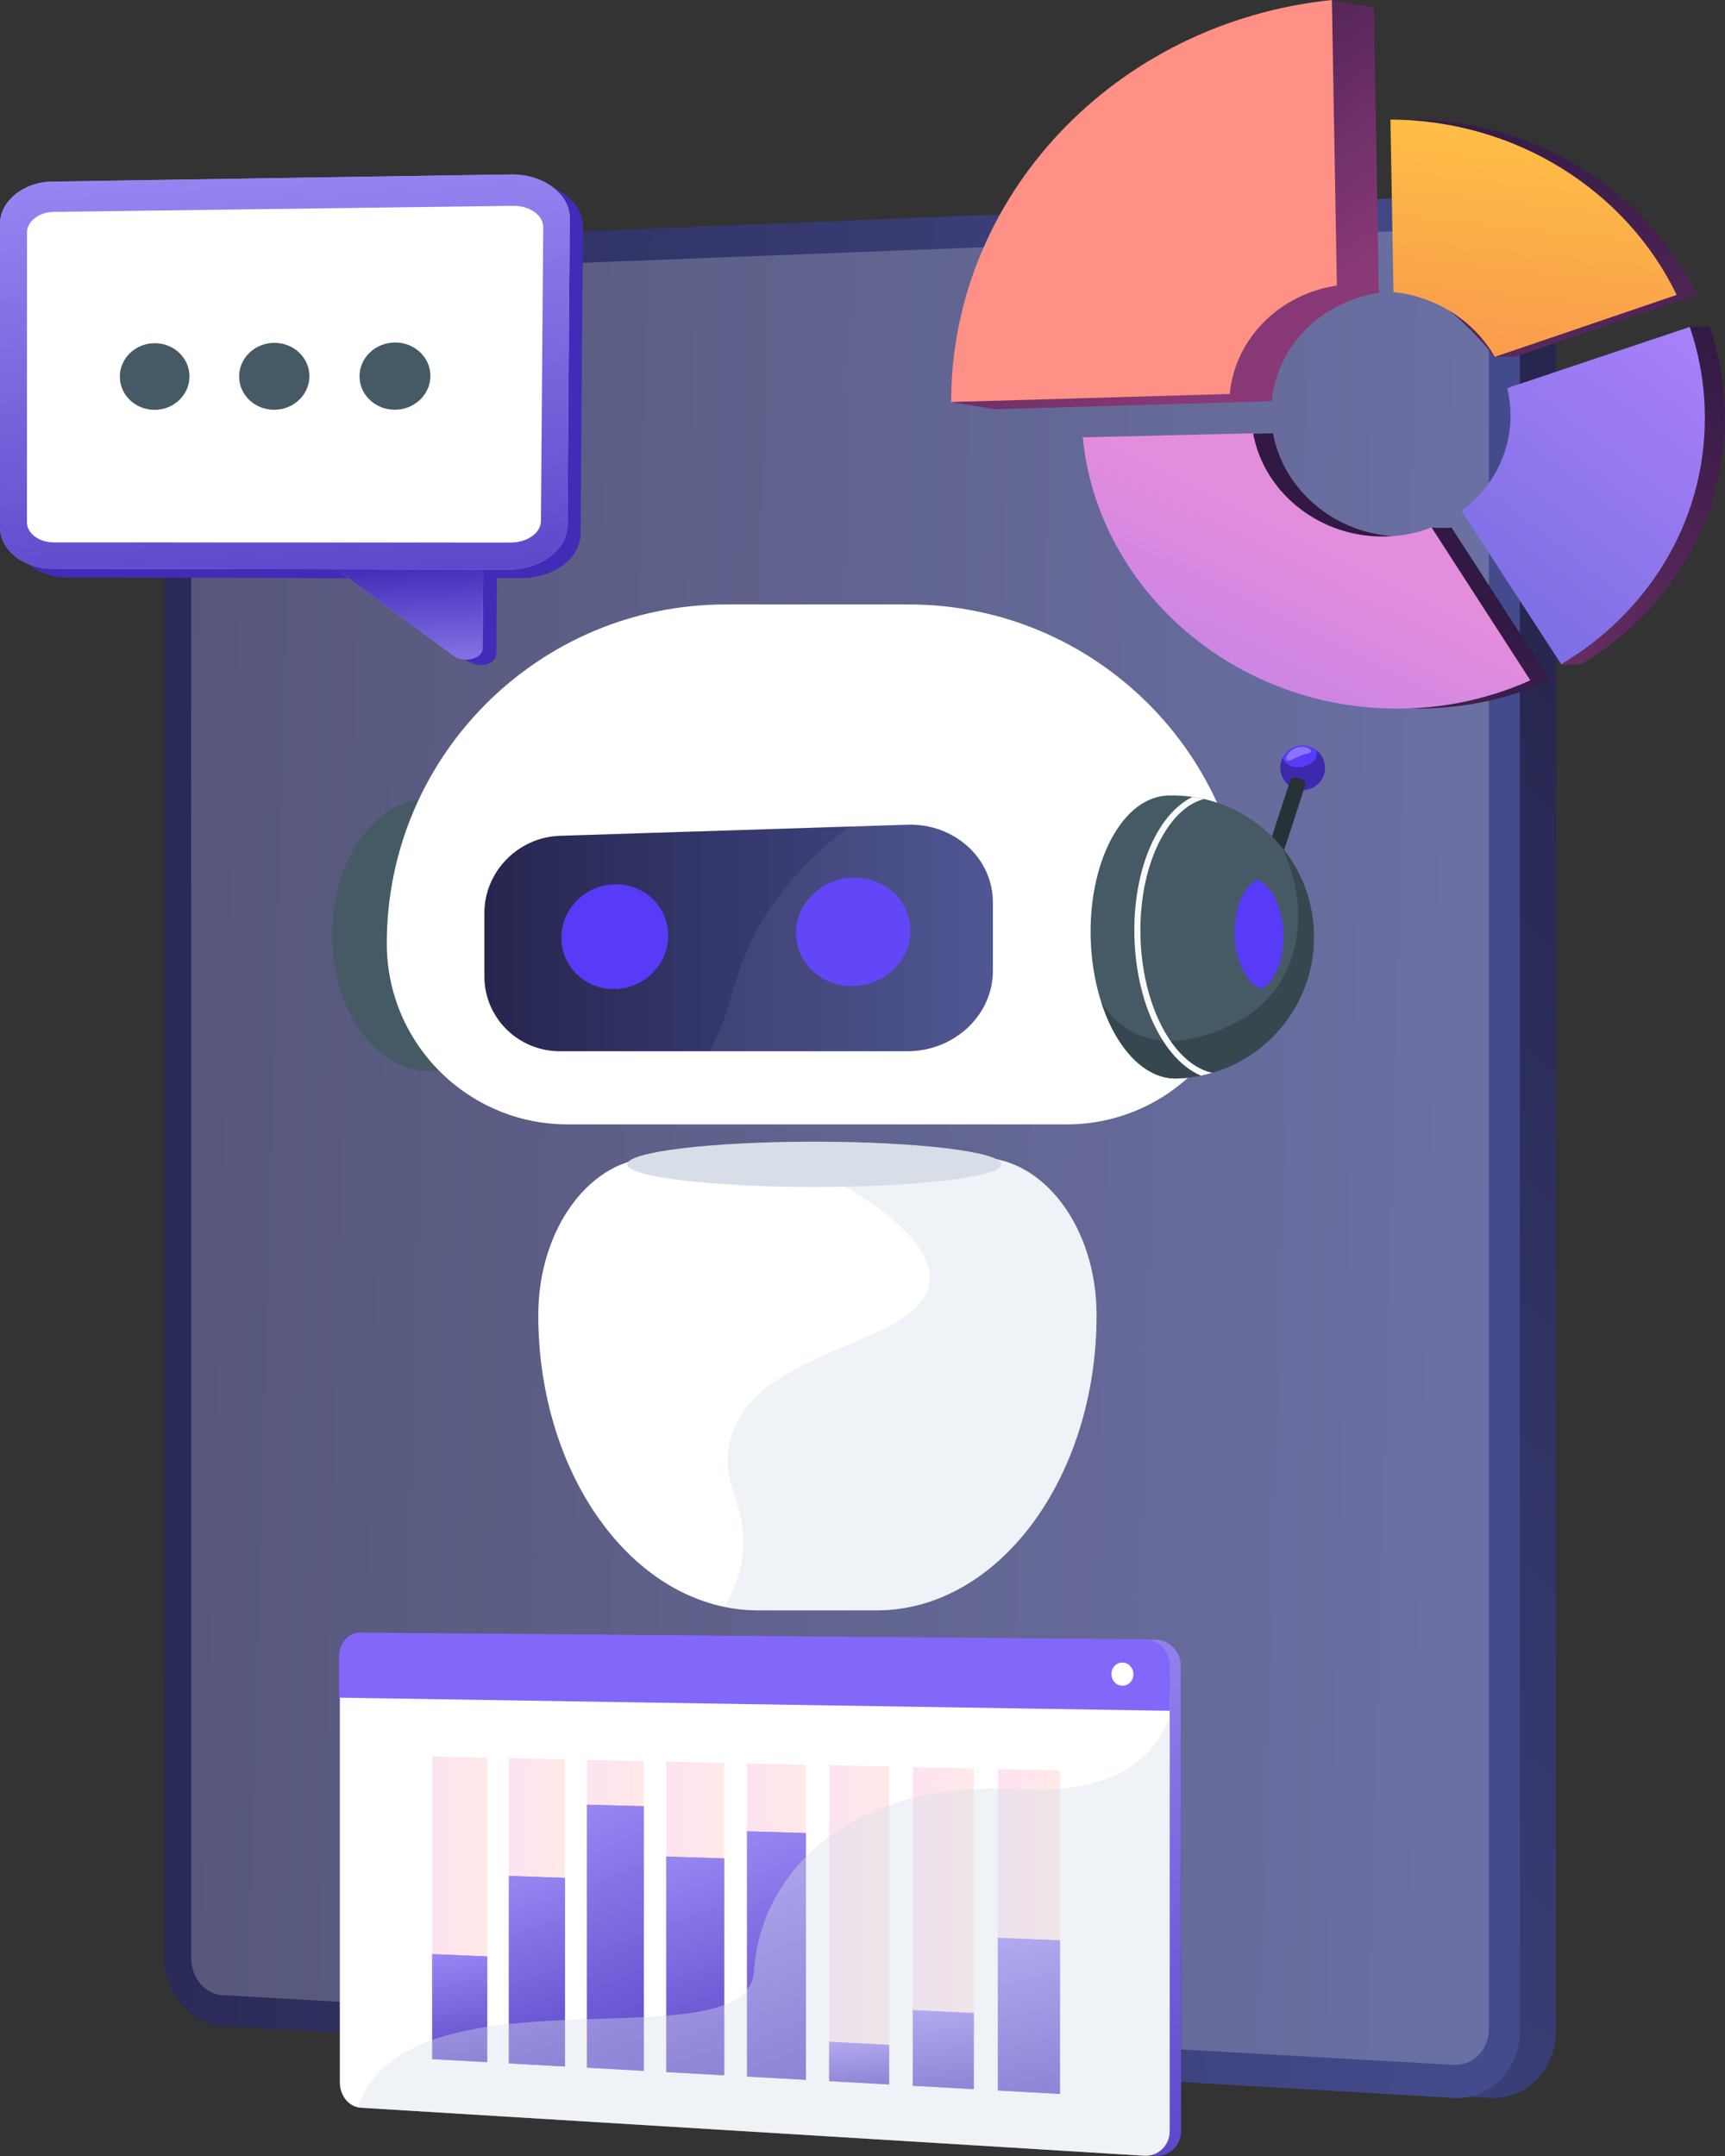 <svg width="2095" height="2619" viewBox="0 0 2095 2619" fill="none" xmlns="http://www.w3.org/2000/svg">
<rect x="0" y="0" width="2095" height="2619" fill="#333333" stroke="none"/>
<g opacity="0.7">
<path d="M1727.59 1744.68C1611.52 1514.95 1580.28 1353.45 1574.51 1258.42C1568.23 1154.9 1589.36 1106.55 1590.26 1104.54L1597.22 1107.66C1597 1108.14 1575.85 1156.85 1582.17 1258.8C1588.01 1353.01 1619.16 1513.18 1734.39 1741.24L1727.59 1744.68Z" fill="white"/>
<path d="M1542.56 2253.6C1254.56 1907.86 1250.98 1642.56 1250.98 1639.92L1258.6 1639.91C1258.6 1640.58 1259.74 1709.34 1298.03 1821.12C1331.75 1919.54 1402.56 2073.63 1548.41 2248.72L1542.56 2253.6Z" fill="white"/>
</g>
<path d="M243.417 2376.42C243.417 2420.73 274.855 2458.61 313.622 2460.87L1809.07 2548.16C1853.48 2550.75 1889.74 2514.09 1889.74 2466.44V321.224C1889.74 273.566 1853.48 236.262 1809.07 238.062L313.622 298.665C274.855 300.236 243.417 337.561 243.417 381.872V2376.42Z" fill="url(#paint0_linear_46_482)"/>
<path d="M199.51 2376.42C199.51 2420.73 230.948 2458.61 269.714 2460.87L1765.16 2548.16C1809.57 2550.75 1845.83 2514.09 1845.83 2466.44V321.224C1845.83 273.566 1809.57 236.262 1765.16 238.062L269.714 298.665C230.948 300.236 199.51 337.561 199.51 381.872V2376.42Z" fill="url(#paint1_linear_46_482)"/>
<path d="M1808.21 322.61V2464.38C1808.21 2489.85 1788.91 2509.41 1765.16 2508.06L582.424 2441.06L269.716 2423.34C248.945 2422.17 232.136 2401.96 232.136 2378.2V380.67C232.136 356.913 248.945 337.001 269.716 336.196L593.714 323.622L1765.16 278.16C1788.91 277.237 1808.21 297.138 1808.21 322.61Z" fill="white" fill-opacity="0.21"/>
<path d="M841.676 2418.61L1145.8 2435.34C1162.06 2436.23 1175.25 2424.96 1175.25 2410.15V2409.04C1175.25 2394.24 1162.06 2381.55 1145.8 2380.69L841.676 2364.7C825.871 2363.86 813.074 2375 813.074 2389.57V2390.66C813.074 2405.23 825.871 2417.74 841.676 2418.61Z" fill="url(#paint2_linear_46_482)"/>
<path d="M521.357 1301.1C456.269 1301.1 403.505 1226.95 403.505 1135.48C403.505 1044.02 456.269 969.867 521.357 969.867C586.445 969.867 639.209 1044.02 639.209 1135.48C639.209 1226.95 586.445 1301.1 521.357 1301.1Z" fill="#455A64"/>
<path d="M881.555 734.166H1103.37C1330.81 734.166 1515.18 918.542 1515.18 1145.98V1145.98C1515.18 1267.35 1416.8 1365.73 1295.43 1365.73H689.484C568.12 1365.73 469.737 1267.35 469.737 1145.98C469.738 918.544 654.115 734.166 881.555 734.166Z" fill="white"/>
<path d="M920.813 1956H1064.67C1212.16 1956 1331.74 1795.44 1331.74 1597.37V1597.37C1331.74 1491.68 1267.93 1406 1189.23 1406H796.251C717.543 1406 653.738 1491.68 653.738 1597.37C653.739 1795.43 773.312 1956 920.813 1956Z" fill="white"/>
<path d="M680.215 1276.9H1101.85C1158.99 1276.9 1205.87 1233.11 1205.87 1179.08V1096.23C1205.87 1042.2 1158.99 999.902 1101.85 1001.72L680.215 1015.18C629.184 1016.8 588.279 1058.81 588.279 1109.01V1186C588.28 1236.21 629.185 1276.9 680.215 1276.9Z" fill="url(#paint3_linear_46_482)"/>
<path d="M966.761 1133.26C966.761 1169.34 997.476 1198.2 1035.67 1197.72C1074.21 1197.23 1105.71 1167.1 1105.71 1130.43C1105.71 1093.76 1074.21 1064.91 1035.67 1065.99C997.476 1067.07 966.761 1097.18 966.761 1133.26Z" fill="#573BF6"/>
<path d="M681.82 1139.05C681.82 1173.92 710.504 1201.83 746.166 1201.37C782.138 1200.92 811.529 1171.83 811.529 1136.41C811.529 1100.99 782.138 1073.1 746.166 1074.11C710.504 1075.11 681.82 1104.18 681.82 1139.05Z" fill="#573BF6"/>
<path opacity="0.3" d="M839.449 1307.97C902.156 1234.29 874.291 1175.37 956.271 1075.52C1069.07 938.143 1200.66 953.688 1230.8 860.511C1239.15 834.692 1240.11 799.254 1217.71 750.266C1389.51 799.823 1515.18 958.219 1515.18 1145.98V1145.98C1515.18 1267.35 1416.8 1365.73 1295.43 1365.73H767.357C798.989 1348.49 822.104 1328.35 839.449 1307.97Z" fill="white" fill-opacity="0.2"/>
<path opacity="0.4" d="M884.969 1758.57C904.722 1634.11 1123.23 1637.11 1129.17 1555.76C1133.75 1493.05 1008.3 1430.96 992.535 1423.15C979.053 1416.48 965.671 1410.83 952.422 1406H1189.09C1267.87 1406 1331.74 1491.68 1331.74 1597.37V1597.37C1331.74 1795.44 1212.05 1956 1064.42 1956H920.429C906.594 1956 893.006 1954.59 879.738 1951.87C892.268 1931.04 900.438 1908.25 902.414 1883.37C906.793 1828.24 877.314 1806.8 884.969 1758.57Z" fill="#D8DEE8"/>
<path d="M988.915 1441.76C863.394 1441.76 761.639 1429.44 761.639 1414.24C761.639 1399.04 863.394 1386.72 988.915 1386.72C1114.44 1386.72 1216.19 1399.04 1216.19 1414.24C1216.19 1429.44 1114.44 1441.76 988.915 1441.76Z" fill="#D8DEE8"/>
<path d="M81.939 230.878L636.755 221.863C676.315 221.508 708.231 245.49 707.999 275.411L705.111 648.355C704.881 678.015 672.763 702.097 633.412 702.163L603.489 702.213L602.881 793.944C602.79 807.676 580.735 814.385 562.622 799.175L449.448 702.471L81.517 701.359C46.414 701.415 17.995 678.802 18 650.837L18.073 282.554C18.08 254.345 46.656 231.202 81.939 230.878Z" fill="#412CB8"/>
<path d="M63.718 690.784L617.271 691.859C656.739 691.813 688.95 667.762 689.174 638.121L691.999 265.415C692.225 235.512 660.209 211.528 620.531 211.863L64.047 220.586C28.657 220.892 0 244.006 0 272.198V640.261C0.001 668.21 28.509 690.823 63.718 690.784Z" fill="#A393FA"/>
<path d="M63.718 690.784L617.271 691.859C656.739 691.813 688.95 667.762 689.174 638.121L691.999 265.415C692.225 235.512 660.209 211.528 620.531 211.863L64.047 220.586C28.657 220.892 0 244.006 0 272.198V640.261C0.001 668.21 28.509 690.823 63.718 690.784Z" fill="url(#paint4_linear_46_482)"/>
<path d="M656.97 632.936L659.738 275.971C659.85 261.473 643.486 249.844 623.199 250.002L65.564 257.355C47.474 257.498 32.815 268.706 32.812 282.384L32.738 634.31C32.735 647.869 47.319 658.838 65.323 658.815L620.208 659C640.394 658.973 656.858 647.307 656.97 632.936Z" fill="white"/>
<path d="M586.022 788.03L586.738 692L409.738 692.225L551.136 796.608C563.222 805.53 585.933 799.95 586.022 788.03Z" fill="#A393FA"/>
<path d="M586.022 788.03L586.738 692L409.738 692.225L551.136 796.608C563.222 805.53 585.933 799.95 586.022 788.03Z" fill="url(#paint5_linear_46_482)"/>
<path d="M436.618 456.927C436.536 479.447 455.702 497.689 479.458 497.677C503.249 497.666 522.64 479.358 522.738 456.778C522.836 434.19 503.59 415.929 479.783 416C456.012 416.071 436.7 434.398 436.618 456.927Z" fill="#455A64"/>
<path d="M290.425 457.179C290.37 479.598 309.385 497.757 332.926 497.745C356.502 497.734 375.696 479.509 375.767 457.031C375.838 434.545 356.744 416.367 333.153 416.438C309.596 416.509 290.48 434.752 290.425 457.179Z" fill="#455A64"/>
<path d="M145.548 457.428C145.52 479.745 164.386 497.823 187.716 497.812C211.08 497.801 230.08 479.659 230.123 457.282C230.166 434.897 211.224 416.802 187.844 416.871C164.499 416.941 145.575 435.102 145.548 457.428Z" fill="#455A64"/>
<path d="M1839.6 433.401L1815.06 433.266C1815.06 433.266 1756.28 358.9 1716.56 354.789L1712.88 145.271C1865.01 145.78 1999.29 231.5 2060.44 358.193L1839.6 433.401Z" fill="url(#paint6_linear_46_482)"/>
<path d="M1546.11 526.254C1558.58 595.095 1621.29 649.217 1698.12 651.606C1717.03 652.194 1739.09 640.859 1739.09 640.859C1739.09 640.859 1759.31 641.972 1762.78 640.622L1882.7 826.3C1826.96 851.463 1763.99 863.791 1698.12 860.007C1506.57 849.002 1355.96 704.805 1339.24 531.21L1546.11 526.254Z" fill="url(#paint7_linear_46_482)"/>
<path d="M1920.24 806.766L1896.25 807.595L1799.21 620.54C1835.41 593.737 1858.68 552.027 1858.68 504.719C1858.68 493.288 1857.31 482.143 1854.73 471.415L2052.37 396.826L2076.4 397.107C2088.31 432.009 2094.74 469.146 2094.74 507.616C2094.74 635.005 2024.84 744.683 1920.24 806.766Z" fill="url(#paint8_linear_46_482)"/>
<path d="M1674.62 355.702C1604.66 366.113 1550.87 420.331 1544.47 487.336L1206.19 497.138C1206.19 497.067 1206.19 496.995 1206.19 496.924C1206.19 496.924 1206.19 496.815 1206.19 496.71C1206.19 496.456 1155.19 488.51 1155.2 488.477C1155.21 486.158 1617.31 0.412 1617.31 0.412L1668.56 8.834C1668.56 8.834 1672.61 240.08 1674.62 355.702Z" fill="url(#paint9_linear_46_482)"/>
<path d="M1815.4 433.401C1790.9 390.539 1745.31 360.271 1692.35 354.791L1688.67 145.273C1840.81 145.782 1975.08 231.501 2036.23 358.194L1815.4 433.401Z" fill="url(#paint10_linear_46_482)"/>
<path d="M1521.9 526.254C1534.37 595.095 1597.08 649.217 1673.91 651.606C1696.82 652.318 1718.71 648.364 1738.57 640.622L1858.49 826.3C1802.75 851.463 1739.78 863.791 1673.91 860.007C1482.36 849.002 1331.76 704.805 1315.03 531.21L1521.9 526.254Z" fill="url(#paint11_linear_46_482)"/>
<path d="M1896.03 806.767L1775.01 620.541C1811.21 593.738 1834.47 552.028 1834.47 504.72C1834.47 493.289 1833.1 482.144 1830.52 471.416L2052.2 397.109C2064.1 432.011 2070.53 469.148 2070.53 507.618C2070.53 635.006 2000.64 744.684 1896.03 806.767Z" fill="url(#paint12_linear_46_482)"/>
<path d="M1623.62 346.868C1553.66 357.279 1499.87 411.497 1493.48 478.502L1155.2 488.304C1155.2 488.161 1155.19 488.018 1155.19 487.875C1155.19 239.713 1352.92 27.338 1617.56 0L1623.62 346.868Z" fill="#FF9085"/>
<g opacity="0.3">
<path d="M1720.16 646.537C1726.46 644.92 1732.61 642.945 1738.57 640.621L1858.49 826.299C1802.75 851.462 1739.78 863.79 1673.91 860.006C1620.69 856.949 1570.64 843.597 1525.74 822.203C1571.07 815.339 1611.54 798.148 1643.85 769.5C1680.66 736.863 1704.54 691.468 1720.16 646.537Z" fill="url(#paint13_linear_46_482)"/>
</g>
<g opacity="0.3">
<path d="M1760.42 228.434C1774.66 202.17 1795.03 182.264 1817.87 167.057C1914.02 200.231 1993.22 269.075 2036.23 358.194L1815.4 433.401C1800.07 406.581 1776.48 384.693 1748 370.723C1742.24 314.977 1735.71 274 1760.42 228.434Z" fill="url(#paint14_linear_46_482)"/>
</g>
<path d="M451.835 1983.34L1403.58 1991.43C1420.28 1991.58 1434.31 2005.94 1434.31 2023.52V2058.91V2077.78V2588.44C1434.31 2606.02 1420.21 2619.44 1403.5 2618.41L1389.69 2617.57L1373.31 2583.42L441.227 2526.25C427.127 2525.39 426.489 2545.45 426.489 2529.36V2061.92V2044.65V2012.26C426.488 1996.16 437.735 1983.22 451.835 1983.34Z" fill="url(#paint15_linear_46_482)"/>
<path d="M451.835 1983.34L1403.58 1991.43C1420.28 1991.58 1434.31 2005.94 1434.31 2023.52V2058.91V2077.78V2588.44C1434.31 2606.02 1420.21 2619.44 1403.5 2618.41L1389.69 2617.57L1373.31 2583.42L441.227 2526.25C427.127 2525.39 426.489 2545.45 426.489 2529.36V2061.92V2044.65V2012.26C426.488 1996.16 437.735 1983.22 451.835 1983.34Z" fill="url(#paint16_linear_46_482)"/>
<path d="M412.73 2044.64V2529.36C412.73 2544.22 422.103 2557.05 434.692 2559.63C435.758 2559.87 436.661 2560.01 437.762 2560.08L1389.64 2618.42C1406.36 2619.45 1420.55 2606.03 1420.55 2588.46V2058.92L412.73 2044.64Z" fill="white"/>
<path d="M437.288 1983L1390.39 1991.15C1407.13 1991.29 1420.74 2005.74 1420.74 2023.42V2078L411.738 2062.05V2012.09C411.737 1995.9 423.162 1982.88 437.288 1983Z" fill="#8367F8"/>
<path d="M1349.81 2033.31C1349.81 2041.08 1355.78 2047.46 1363.16 2047.55C1370.55 2047.65 1376.55 2041.42 1376.55 2033.63C1376.55 2025.84 1370.55 2019.46 1363.16 2019.38C1355.78 2019.3 1349.81 2025.54 1349.81 2033.31Z" fill="white"/>
<path opacity="0.2" d="M1211.91 2539.19L1287.34 2543.38V2150.35L1211.91 2148.68V2539.19Z" fill="url(#paint17_linear_46_482)"/>
<path d="M1211.91 2539.19L1287.34 2543.38V2356.78L1211.91 2353.79V2539.19Z" fill="url(#paint18_linear_46_482)"/>
<path d="M1211.91 2539.19L1287.34 2543.38V2356.78L1211.91 2353.79V2539.19Z" fill="url(#paint19_linear_46_482)"/>
<path opacity="0.2" d="M1108.57 2533.46L1182.66 2537.57V2148.04L1108.57 2146.4V2533.46Z" fill="url(#paint20_linear_46_482)"/>
<path d="M1108.57 2533.46L1182.66 2537.57V2445.1L1108.57 2441.57V2533.46Z" fill="url(#paint21_linear_46_482)"/>
<path d="M1108.57 2533.46L1182.66 2537.57V2445.1L1108.57 2441.57V2533.46Z" fill="url(#paint22_linear_46_482)"/>
<path opacity="0.2" d="M1007.04 2527.82L1079.83 2531.86V2145.76L1007.04 2144.16V2527.82Z" fill="url(#paint23_linear_46_482)"/>
<path d="M1007.04 2527.82L1079.83 2531.86V2483.74L1007.04 2480.01V2527.82Z" fill="url(#paint24_linear_46_482)"/>
<path d="M1007.04 2527.82L1079.83 2531.86V2483.74L1007.04 2480.01V2527.82Z" fill="url(#paint25_linear_46_482)"/>
<path opacity="0.2" d="M907.268 2522.29L978.801 2526.26V2143.53L907.268 2141.95V2522.29Z" fill="url(#paint26_linear_46_482)"/>
<path d="M907.268 2522.29L978.801 2526.26V2226.44L907.268 2224.34V2522.29Z" fill="url(#paint27_linear_46_482)"/>
<path d="M907.268 2522.29L978.801 2526.26V2226.44L907.268 2224.34V2522.29Z" fill="url(#paint28_linear_46_482)"/>
<path opacity="0.2" d="M809.216 2516.84L879.518 2520.75V2141.34L809.216 2139.79V2516.84Z" fill="url(#paint29_linear_46_482)"/>
<path d="M809.216 2516.85L879.518 2520.75V2257.3L809.216 2255.03V2516.85Z" fill="url(#paint30_linear_46_482)"/>
<path d="M809.216 2516.85L879.518 2520.75V2257.3L809.216 2255.03V2516.85Z" fill="url(#paint31_linear_46_482)"/>
<path opacity="0.2" d="M712.837 2511.5L781.941 2515.33V2139.18L712.837 2137.66V2511.5Z" fill="url(#paint32_linear_46_482)"/>
<path d="M712.837 2511.5L781.941 2515.33V2193.88L712.837 2192.02V2511.5Z" fill="url(#paint33_linear_46_482)"/>
<path d="M712.837 2511.5L781.941 2515.33V2193.88L712.837 2192.02V2511.5Z" fill="url(#paint34_linear_46_482)"/>
<path opacity="0.2" d="M618.092 2506.24L686.027 2510.01V2137.07L618.092 2135.57V2506.24Z" fill="url(#paint35_linear_46_482)"/>
<path d="M618.092 2506.24L686.027 2510.01V2280.93L618.092 2278.55V2506.24Z" fill="url(#paint36_linear_46_482)"/>
<path d="M618.092 2506.24L686.027 2510.01V2280.93L618.092 2278.55V2506.24Z" fill="url(#paint37_linear_46_482)"/>
<path opacity="0.2" d="M524.938 2501.07L591.734 2504.78V2134.98L524.938 2133.51V2501.07Z" fill="url(#paint38_linear_46_482)"/>
<path d="M524.938 2501.07L591.734 2504.78V2376.39L524.938 2373.46V2501.07Z" fill="url(#paint39_linear_46_482)"/>
<path d="M524.938 2501.07L591.734 2504.78V2376.39L524.938 2373.46V2501.07Z" fill="url(#paint40_linear_46_482)"/>
<path opacity="0.4" d="M434.365 2559.63C435.431 2559.87 436.498 2560.01 437.598 2560.08L1389.56 2618.41C1406.28 2619.45 1420.55 2606.03 1420.55 2588.45V2085.27C1410.23 2112.78 1384.02 2163.76 1288.02 2172.77C1271.47 2174.35 1252.56 2174.66 1231.71 2173.39C1225.14 2172.98 1218.47 2172.74 1212.07 2172.63C1202.1 2172.43 1192.28 2172.56 1182.75 2173.05C1156.37 2174.32 1131.56 2178.03 1108.61 2183.85C1098.68 2186.36 1089.06 2189.28 1079.84 2192.58C1052.46 2202.32 1028.06 2215.29 1007.04 2230.87C996.828 2238.43 987.397 2246.62 978.798 2255.32C941.066 2293.47 919.083 2341.9 915.643 2394.28C915.059 2403.12 912.168 2410.55 907.249 2416.78C901.023 2424.69 891.563 2430.68 879.524 2435.28C861.226 2442.3 837.01 2446.05 809.217 2448.32C800.445 2449.04 791.33 2449.59 781.94 2450.08C760.1 2451.18 736.744 2451.8 712.838 2452.59C703.963 2452.9 694.986 2453.21 686.009 2453.62C663.272 2454.62 640.364 2456.03 618.076 2458.43C609.166 2459.4 600.396 2460.5 591.728 2461.84C567.995 2465.45 545.395 2470.51 524.93 2477.83C482.349 2493.11 449.053 2518.04 434.365 2559.63Z" fill="#D8DEE8"/>
<path d="M1556.23 924.116C1551.58 938.378 1559.38 953.704 1573.64 958.355C1587.91 963 1603.24 955.203 1607.88 940.94C1612.53 926.677 1604.73 911.351 1590.47 906.701C1576.2 902.055 1560.87 909.853 1556.23 924.116Z" fill="#573BF6"/>
<path opacity="0.3" d="M1556.25 924.089C1551.59 938.396 1559.37 953.688 1573.62 958.326C1587.93 962.986 1603.22 955.203 1607.88 940.904C1611.48 929.838 1607.62 918.128 1598.94 911.259C1599.14 911.898 1599.32 912.594 1599.44 913.271C1600.8 921.512 1592.54 929.673 1581.02 931.52C1569.68 933.371 1559.37 928.337 1557.91 920.235C1557.23 921.462 1556.7 922.735 1556.25 924.089Z" fill="black"/>
<path d="M1571 944.597C1575.23 943.704 1580.99 945.581 1583.87 948.79C1585.32 950.396 1585.77 952.033 1585.33 953.377L1534.74 1108.72L1516.52 1102.78L1567.12 947.445C1567.56 946.101 1568.89 945.043 1571 944.597Z" fill="#263238"/>
<path opacity="0.3" d="M1589.61 908.983C1591.01 909.693 1592.49 910.92 1592.3 912.48C1592.08 914.407 1589.67 915.059 1587.76 915.431C1580.92 916.77 1574.72 920.262 1568.29 922.982C1567.18 923.454 1565.55 924.172 1564.35 924.043C1562.37 923.833 1561.86 922.106 1562 920.737C1562.17 918.98 1563.14 917.434 1563.9 916.287C1566.04 913.103 1569.01 910.465 1572.88 908.914C1576.1 907.62 1579.64 906.775 1583.09 907.108C1585.35 907.325 1587.58 907.953 1589.61 908.983Z" fill="white" fill-opacity="0.97"/>
<path d="M1418.27 966.288C1513.17 963.185 1592.62 1037.59 1595.73 1132.49C1598.85 1227.39 1524.44 1306.85 1429.54 1309.97C1404.15 1310.81 1378.2 1294.87 1357.73 1261.95C1316.78 1196.11 1313.21 1087.3 1349.74 1018.92C1368.02 984.723 1392.87 967.116 1418.27 966.288Z" fill="#455A64"/>
<path d="M1499.54 1242.82C1578.48 1203.18 1595.13 1109.81 1557.3 1029.71C1580.21 1057.85 1594.45 1093.43 1595.73 1132.49C1598.84 1227.39 1524.44 1306.86 1429.53 1309.97C1404.14 1310.81 1378.19 1294.87 1357.72 1261.95C1349.36 1248.5 1342.64 1233.22 1337.42 1216.9C1363.48 1258.58 1415 1285.28 1499.54 1242.82Z" fill="#37474F"/>
<path d="M1545.52 1085.42C1561.91 1111.79 1563.35 1155.36 1548.71 1182.75C1543.84 1191.86 1537.8 1197.96 1531.31 1201.17C1524.62 1198.39 1518.19 1192.7 1512.74 1183.93C1496.34 1157.57 1494.91 1114 1509.54 1086.61C1514.41 1077.5 1520.45 1071.4 1526.94 1068.19C1533.62 1070.96 1540.06 1076.65 1545.52 1085.42Z" fill="#573BF6"/>
<path d="M1403.18 1015.57C1415.46 992.579 1430.99 976.478 1448.27 967.954C1452.98 968.624 1457.65 969.45 1462.24 970.498C1456.59 972.056 1451.07 974.398 1445.75 977.702C1432.18 986.147 1419.89 1000.18 1409.78 1019.09C1373.86 1086.31 1377.38 1193.65 1417.64 1258.37C1433.18 1283.36 1452.23 1298.69 1472.33 1303.14C1467.8 1304.47 1463.17 1305.57 1458.49 1306.53C1441.03 1299.02 1424.82 1284.08 1411.28 1262.33C1369.77 1195.58 1366.14 1084.89 1403.18 1015.57Z" fill="white" fill-opacity="0.97"/>
<defs>
<linearGradient id="paint0_linear_46_482" x1="1794.94" y1="620.871" x2="345.138" y2="2218.47" gradientUnits="userSpaceOnUse">
<stop offset="0.004" stop-color="#26264F"/>
<stop offset="1" stop-color="#444B8C"/>
</linearGradient>
<linearGradient id="paint1_linear_46_482" x1="1813.8" y1="1394.39" x2="-8.201" y2="1343.63" gradientUnits="userSpaceOnUse">
<stop stop-color="#444B8C"/>
<stop offset="0.996" stop-color="#26264F"/>
</linearGradient>
<linearGradient id="paint2_linear_46_482" x1="979.396" y1="2287.39" x2="1009.52" y2="2516.82" gradientUnits="userSpaceOnUse">
<stop stop-color="#444B8C"/>
<stop offset="0.996" stop-color="#26264F"/>
</linearGradient>
<linearGradient id="paint3_linear_46_482" x1="1205.87" y1="1139.29" x2="588.28" y2="1139.29" gradientUnits="userSpaceOnUse">
<stop stop-color="#444B8C"/>
<stop offset="0.996" stop-color="#26264F"/>
</linearGradient>
<linearGradient id="paint4_linear_46_482" x1="-172.046" y1="121.274" x2="-115.966" y2="980.883" gradientUnits="userSpaceOnUse">
<stop stop-color="#A393FA"/>
<stop offset="1" stop-color="#412CB8"/>
</linearGradient>
<linearGradient id="paint5_linear_46_482" x1="365.732" y1="671.43" x2="377.049" y2="866.808" gradientUnits="userSpaceOnUse">
<stop offset="0.119" stop-color="#412CB8"/>
<stop offset="1" stop-color="#A393FA"/>
</linearGradient>
<linearGradient id="paint6_linear_46_482" x1="1902.06" y1="112.479" x2="1826.56" y2="794.983" gradientUnits="userSpaceOnUse">
<stop stop-color="#311944"/>
<stop offset="1" stop-color="#893976"/>
</linearGradient>
<linearGradient id="paint7_linear_46_482" x1="1624.66" y1="651.101" x2="1330.11" y2="1246.04" gradientUnits="userSpaceOnUse">
<stop stop-color="#311944"/>
<stop offset="1" stop-color="#893976"/>
</linearGradient>
<linearGradient id="paint8_linear_46_482" x1="2088.52" y1="401.495" x2="1656.72" y2="956.662" gradientUnits="userSpaceOnUse">
<stop stop-color="#311944"/>
<stop offset="1" stop-color="#893976"/>
</linearGradient>
<linearGradient id="paint9_linear_46_482" x1="1244.31" y1="14.98" x2="1531.9" y2="416.023" gradientUnits="userSpaceOnUse">
<stop stop-color="#311944"/>
<stop offset="1" stop-color="#893976"/>
</linearGradient>
<linearGradient id="paint10_linear_46_482" x1="1877.8" y1="112.95" x2="1803" y2="789.143" gradientUnits="userSpaceOnUse">
<stop stop-color="#FFC444"/>
<stop offset="0.996" stop-color="#F36F56"/>
</linearGradient>
<linearGradient id="paint11_linear_46_482" x1="1600.46" y1="651.1" x2="1305.9" y2="1246.04" gradientUnits="userSpaceOnUse">
<stop offset="0.004" stop-color="#E38DDD"/>
<stop offset="1" stop-color="#9571F6"/>
</linearGradient>
<linearGradient id="paint12_linear_46_482" x1="2064.23" y1="401.607" x2="1647.71" y2="937.124" gradientUnits="userSpaceOnUse">
<stop stop-color="#AA80F9"/>
<stop offset="0.996" stop-color="#6165D7"/>
</linearGradient>
<linearGradient id="paint13_linear_46_482" x1="1741.05" y1="725.423" x2="1452.77" y2="1307.68" gradientUnits="userSpaceOnUse">
<stop offset="0.004" stop-color="#E38DDD"/>
<stop offset="1" stop-color="#9571F6"/>
</linearGradient>
<linearGradient id="paint14_linear_46_482" x1="1912.4" y1="117.453" x2="1837.75" y2="792.247" gradientUnits="userSpaceOnUse">
<stop stop-color="#FFC444"/>
<stop offset="0.996" stop-color="#F36F56"/>
</linearGradient>
<linearGradient id="paint15_linear_46_482" x1="747.146" y1="1704.65" x2="1197.76" y2="3110.87" gradientUnits="userSpaceOnUse">
<stop stop-color="#311944"/>
<stop offset="1" stop-color="#893976"/>
</linearGradient>
<linearGradient id="paint16_linear_46_482" x1="175.922" y1="1863.47" x2="243.391" y2="3001.74" gradientUnits="userSpaceOnUse">
<stop stop-color="#A393FA"/>
<stop offset="1" stop-color="#412CB8"/>
</linearGradient>
<linearGradient id="paint17_linear_46_482" x1="1287.34" y1="2346.03" x2="1211.91" y2="2346.03" gradientUnits="userSpaceOnUse">
<stop stop-color="#FF9085"/>
<stop offset="1" stop-color="#FB6FBB"/>
</linearGradient>
<linearGradient id="paint18_linear_46_482" x1="1206.7" y1="2314.02" x2="1308.81" y2="2632.69" gradientUnits="userSpaceOnUse">
<stop stop-color="#FF9085"/>
<stop offset="1" stop-color="#FB6FBB"/>
</linearGradient>
<linearGradient id="paint19_linear_46_482" x1="1193.16" y1="2318.01" x2="1269.51" y2="2640.93" gradientUnits="userSpaceOnUse">
<stop stop-color="#A393FA"/>
<stop offset="1" stop-color="#412CB8"/>
</linearGradient>
<linearGradient id="paint20_linear_46_482" x1="1182.66" y1="2341.98" x2="1108.57" y2="2341.98" gradientUnits="userSpaceOnUse">
<stop stop-color="#FF9085"/>
<stop offset="1" stop-color="#FB6FBB"/>
</linearGradient>
<linearGradient id="paint21_linear_46_482" x1="1121.56" y1="2414.2" x2="1178.76" y2="2592.7" gradientUnits="userSpaceOnUse">
<stop stop-color="#FF9085"/>
<stop offset="1" stop-color="#FB6FBB"/>
</linearGradient>
<linearGradient id="paint22_linear_46_482" x1="1090.15" y1="2423.46" x2="1110.88" y2="2593.58" gradientUnits="userSpaceOnUse">
<stop stop-color="#A393FA"/>
<stop offset="1" stop-color="#412CB8"/>
</linearGradient>
<linearGradient id="paint23_linear_46_482" x1="1079.83" y1="2338.01" x2="1007.04" y2="2338.01" gradientUnits="userSpaceOnUse">
<stop stop-color="#FF9085"/>
<stop offset="1" stop-color="#FB6FBB"/>
</linearGradient>
<linearGradient id="paint24_linear_46_482" x1="1028.32" y1="2458.61" x2="1064.23" y2="2570.69" gradientUnits="userSpaceOnUse">
<stop stop-color="#FF9085"/>
<stop offset="1" stop-color="#FB6FBB"/>
</linearGradient>
<linearGradient id="paint25_linear_46_482" x1="988.937" y1="2470.22" x2="995.158" y2="2563.07" gradientUnits="userSpaceOnUse">
<stop stop-color="#A393FA"/>
<stop offset="1" stop-color="#412CB8"/>
</linearGradient>
<linearGradient id="paint26_linear_46_482" x1="978.8" y1="2334.11" x2="907.268" y2="2334.11" gradientUnits="userSpaceOnUse">
<stop stop-color="#FF9085"/>
<stop offset="1" stop-color="#FB6FBB"/>
</linearGradient>
<linearGradient id="paint27_linear_46_482" x1="877.806" y1="2170.8" x2="1032.98" y2="2655.07" gradientUnits="userSpaceOnUse">
<stop stop-color="#FF9085"/>
<stop offset="1" stop-color="#FB6FBB"/>
</linearGradient>
<linearGradient id="paint28_linear_46_482" x1="889.483" y1="2167.36" x2="1075.69" y2="2636.43" gradientUnits="userSpaceOnUse">
<stop stop-color="#A393FA"/>
<stop offset="1" stop-color="#412CB8"/>
</linearGradient>
<linearGradient id="paint29_linear_46_482" x1="879.518" y1="2330.27" x2="809.215" y2="2330.27" gradientUnits="userSpaceOnUse">
<stop stop-color="#FF9085"/>
<stop offset="1" stop-color="#FB6FBB"/>
</linearGradient>
<linearGradient id="paint30_linear_46_482" x1="786.482" y1="2206.43" x2="924.179" y2="2636.14" gradientUnits="userSpaceOnUse">
<stop stop-color="#FF9085"/>
<stop offset="1" stop-color="#FB6FBB"/>
</linearGradient>
<linearGradient id="paint31_linear_46_482" x1="791.737" y1="2204.89" x2="942.56" y2="2629.15" gradientUnits="userSpaceOnUse">
<stop stop-color="#A393FA"/>
<stop offset="1" stop-color="#412CB8"/>
</linearGradient>
<linearGradient id="paint32_linear_46_482" x1="781.941" y1="2326.49" x2="712.838" y2="2326.49" gradientUnits="userSpaceOnUse">
<stop stop-color="#FF9085"/>
<stop offset="1" stop-color="#FB6FBB"/>
</linearGradient>
<linearGradient id="paint33_linear_46_482" x1="678.017" y1="2136.2" x2="843.047" y2="2651.21" gradientUnits="userSpaceOnUse">
<stop stop-color="#FF9085"/>
<stop offset="1" stop-color="#FB6FBB"/>
</linearGradient>
<linearGradient id="paint34_linear_46_482" x1="695.657" y1="2131" x2="910.025" y2="2618.14" gradientUnits="userSpaceOnUse">
<stop stop-color="#A393FA"/>
<stop offset="1" stop-color="#412CB8"/>
</linearGradient>
<linearGradient id="paint35_linear_46_482" x1="686.027" y1="2322.79" x2="618.092" y2="2322.79" gradientUnits="userSpaceOnUse">
<stop stop-color="#FF9085"/>
<stop offset="1" stop-color="#FB6FBB"/>
</linearGradient>
<linearGradient id="paint36_linear_46_482" x1="601.202" y1="2234.87" x2="722.169" y2="2612.38" gradientUnits="userSpaceOnUse">
<stop stop-color="#A393FA"/>
<stop offset="1" stop-color="#412CB8"/>
</linearGradient>
<linearGradient id="paint37_linear_46_482" x1="601.202" y1="2234.87" x2="722.169" y2="2612.38" gradientUnits="userSpaceOnUse">
<stop stop-color="#A393FA"/>
<stop offset="1" stop-color="#412CB8"/>
</linearGradient>
<linearGradient id="paint38_linear_46_482" x1="591.734" y1="2319.14" x2="524.939" y2="2319.14" gradientUnits="userSpaceOnUse">
<stop stop-color="#FF9085"/>
<stop offset="1" stop-color="#FB6FBB"/>
</linearGradient>
<linearGradient id="paint39_linear_46_482" x1="527.654" y1="2342.98" x2="600.611" y2="2570.66" gradientUnits="userSpaceOnUse">
<stop offset="1" stop-color="#FB6FBB"/>
</linearGradient>
<linearGradient id="paint40_linear_46_482" x1="508.332" y1="2348.68" x2="550.557" y2="2577.04" gradientUnits="userSpaceOnUse">
<stop stop-color="#A393FA"/>
<stop offset="1" stop-color="#412CB8"/>
</linearGradient>
</defs>
</svg>
